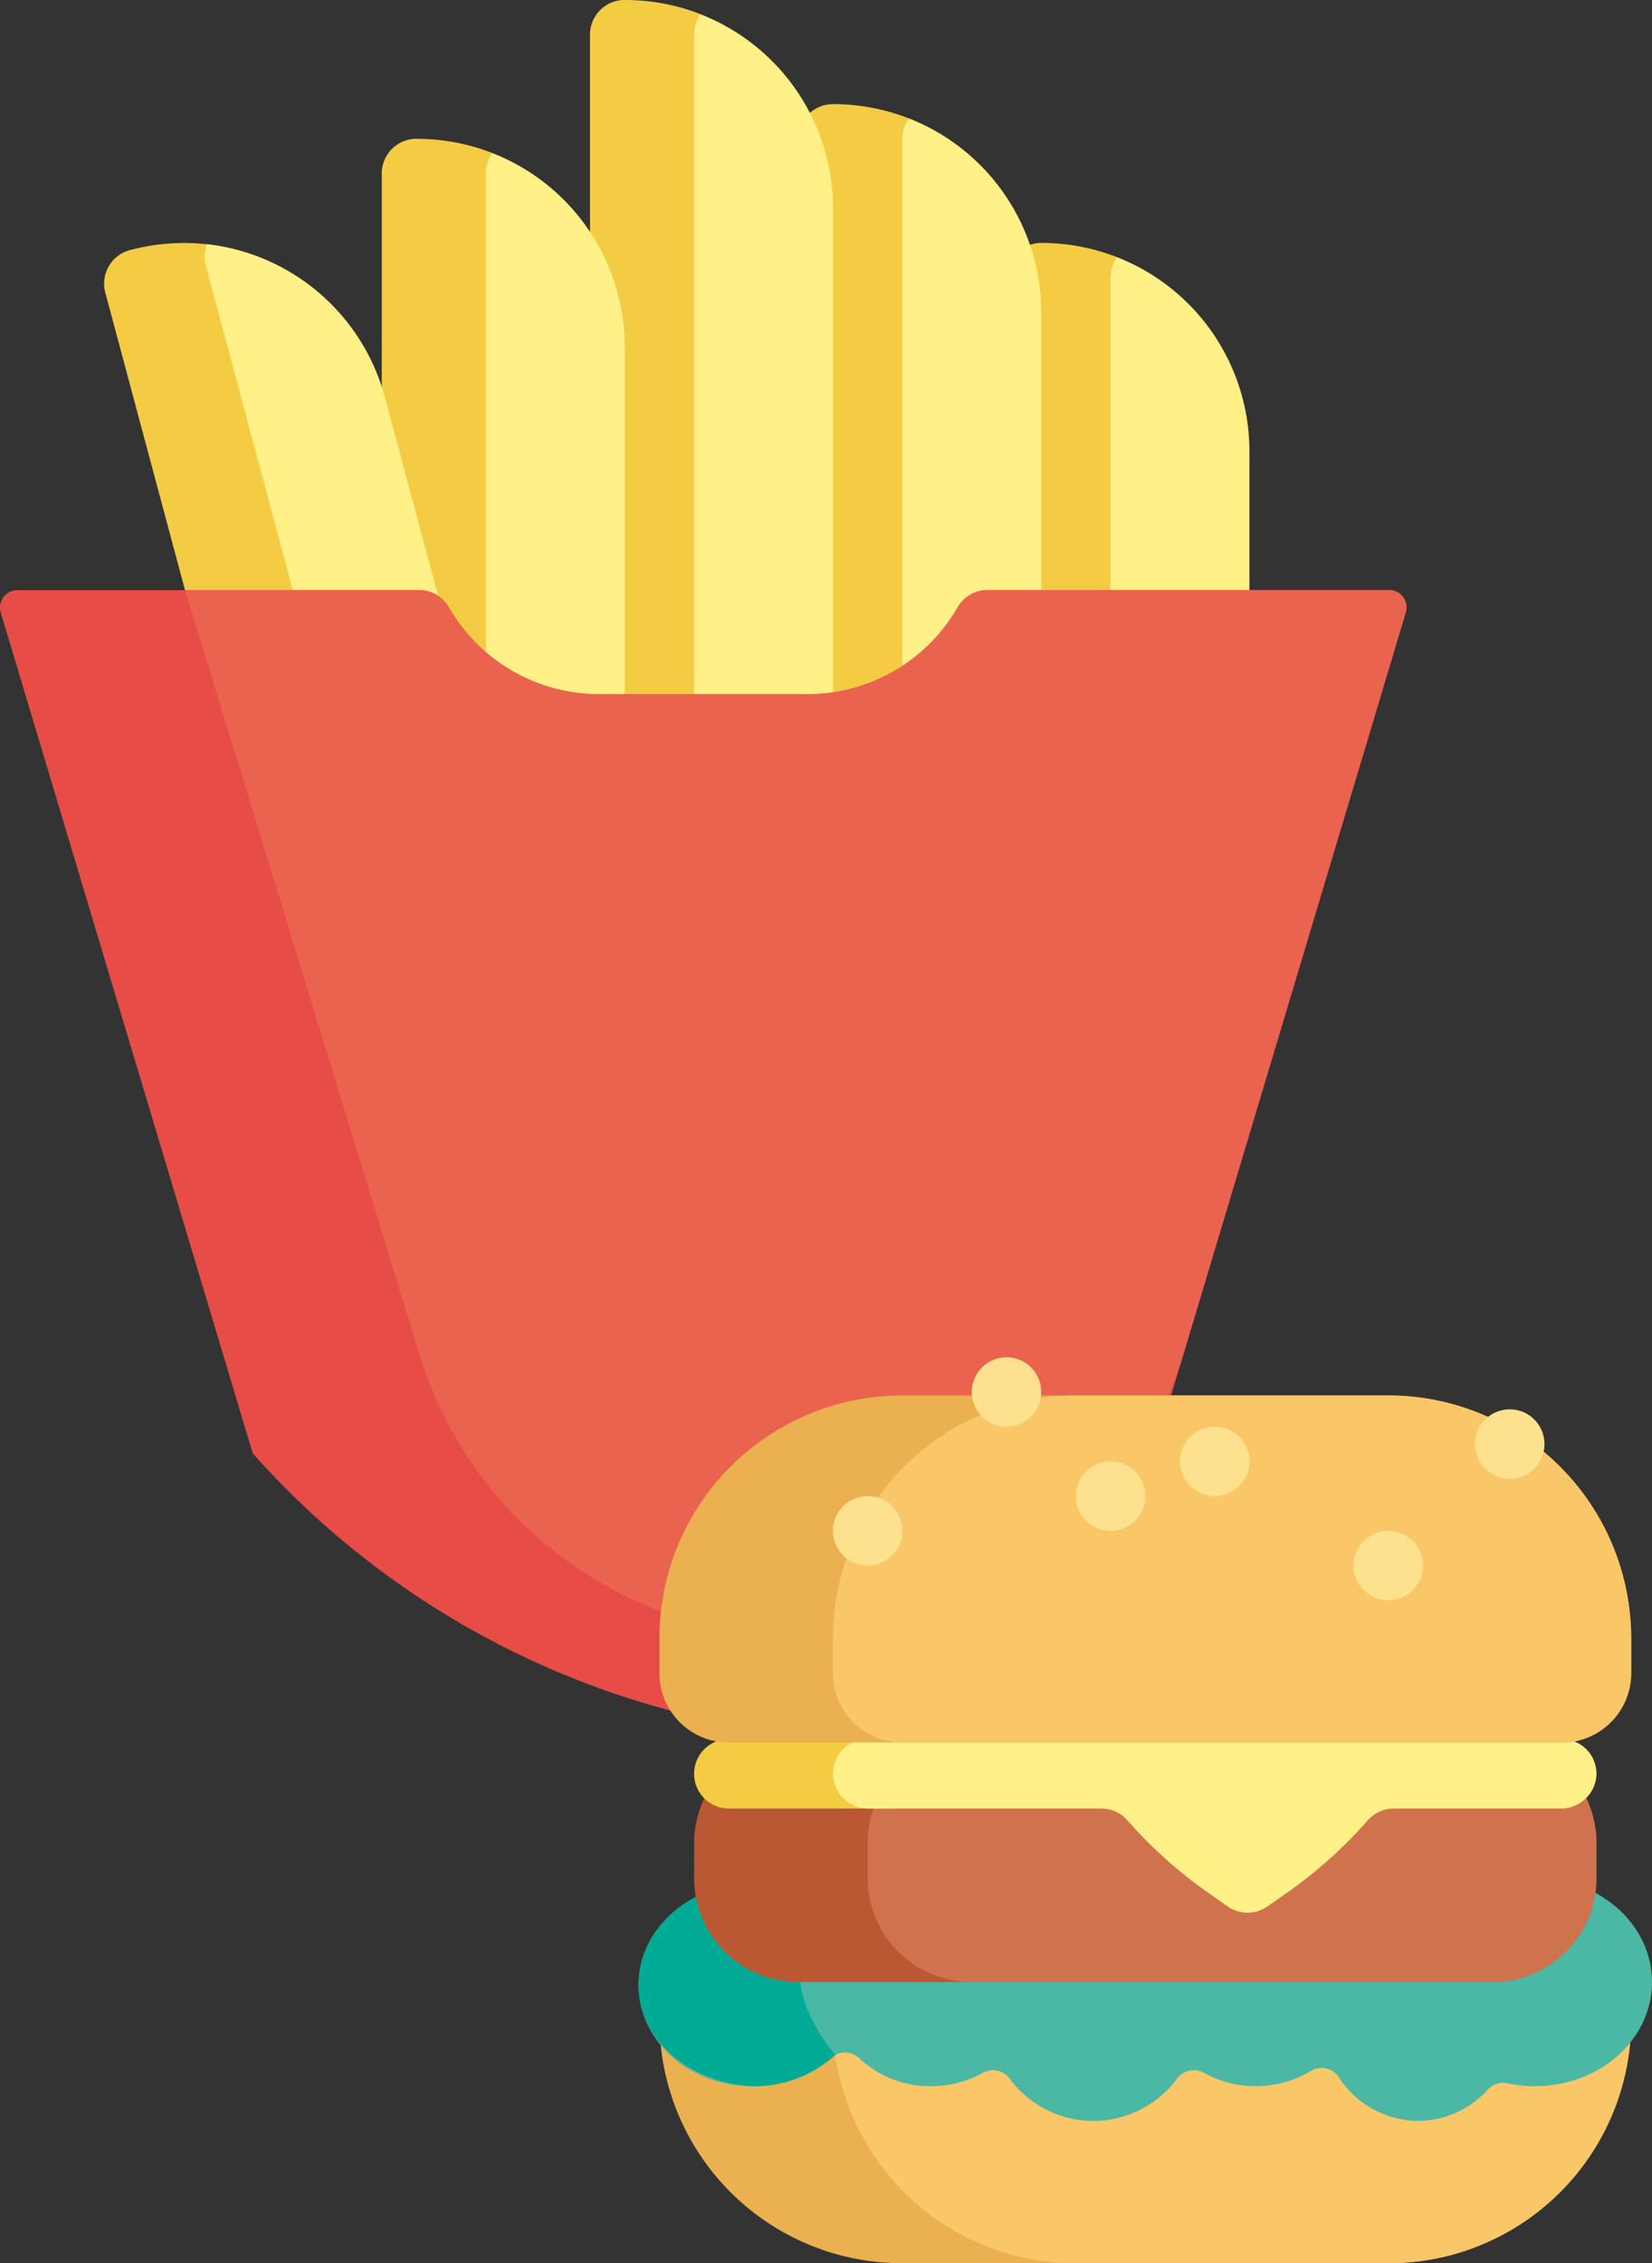 <svg xmlns="http://www.w3.org/2000/svg" width="89.154" height="122.117" viewBox="0 0 89.154 122.117">
  <rect x="0" y="0" width="89.154" height="122.117" fill="#333333" stroke="none"/>
  <g id="Сгруппировать_2802" data-name="Сгруппировать 2802" transform="translate(-84.409 -5306.665)">
    <g id="Сгруппировать_2801" data-name="Сгруппировать 2801">
      <path id="Контур_19123" data-name="Контур 19123" d="M133.465,5313.057c.2.078.293,21.206.334,34.811h-6.311v-33.712a1.872,1.872,0,0,1,1.873-1.872A11.168,11.168,0,0,1,133.465,5313.057Zm-37.884,6.788a11.347,11.347,0,0,0-4.165.316,1.872,1.872,0,0,0-1.324,2.294l6.81,25.413h6.55c-3.326-12.414-7.378-27.54-7.382-27.563A.556.556,0,0,0,95.581,5319.845Zm49.12.7a11.182,11.182,0,0,0-4.1-.773,1.874,1.874,0,0,0-1.874,1.873v26.22h6.286C144.96,5335.148,144.866,5320.613,144.7,5320.548Zm-26.578-13.883a1.872,1.872,0,0,0-1.873,1.873v39.33h6.326c-.029-12.259-.121-40.34-.35-40.43A11.162,11.162,0,0,0,118.123,5306.665Zm-11.239,7.491a1.874,1.874,0,0,0-1.873,1.873v31.839h6.306c-.043-13.585-.139-32.865-.328-32.939A11.189,11.189,0,0,0,106.884,5314.156Z" fill="#f4cc44"/>
      <path id="Контур_19124" data-name="Контур 19124" d="M149.963,5368.467h-3.745a1.873,1.873,0,0,1-1.873-1.873v-44.949a1.866,1.866,0,0,1,.356-1.1,11.238,11.238,0,0,1,7.135,10.461v35.585A1.873,1.873,0,0,1,149.963,5368.467ZM140.6,5359.1v-35.584a11.238,11.238,0,0,0-7.135-10.461,1.857,1.857,0,0,0-.357,1.1V5359.1a1.872,1.872,0,0,0,1.872,1.873h3.747A1.873,1.873,0,0,0,140.6,5359.1Zm-11.238-5.618V5317.9a11.238,11.238,0,0,0-7.136-10.461,1.865,1.865,0,0,0-.356,1.1v44.95a1.873,1.873,0,0,0,1.873,1.873h3.745A1.874,1.874,0,0,0,129.362,5353.484Zm-11.239,7.491v-35.584a11.238,11.238,0,0,0-7.134-10.462,1.859,1.859,0,0,0-.358,1.1v44.949a1.873,1.873,0,0,0,1.874,1.873h3.746A1.872,1.872,0,0,0,118.123,5360.975Zm-3.732,1.5-9.211-34.372a11.244,11.244,0,0,0-9.6-8.262A1.869,1.869,0,0,0,95.52,5321l11.634,43.416a1.873,1.873,0,0,0,2.294,1.325l3.618-.969A1.874,1.874,0,0,0,114.391,5362.479Z" fill="#fff187"/>
      <path id="Контур_19125" data-name="Контур 19125" d="M160.273,5339.715l-9.451,31.53-8.44,28.156a45.942,45.942,0,0,1-44.333-14.316l-4.149-13.84-9.451-31.53a.936.936,0,0,1,.9-1.205h21.665a1.85,1.85,0,0,1,1.608.913,9.358,9.358,0,0,0,8.123,4.705H127.98a9.36,9.36,0,0,0,8.123-4.705,1.85,1.85,0,0,1,1.608-.913h21.665A.936.936,0,0,1,160.273,5339.715Z" fill="#e84c47"/>
      <path id="Контур_19126" data-name="Контур 19126" d="M160.273,5339.709l-11.962,39.906a21.563,21.563,0,0,1-41.309,0L94.393,5338.5h12.618a1.85,1.85,0,0,1,1.608.913,9.361,9.361,0,0,0,8.123,4.706H127.98a9.361,9.361,0,0,0,8.124-4.706,1.848,1.848,0,0,1,1.608-.913h21.664A.936.936,0,0,1,160.273,5339.709Z" fill="#ea634f"/>
    </g>
    <path id="Контур_19127" data-name="Контур 19127" d="M159.355,5428.782H133.08A13.084,13.084,0,0,1,120,5415.7v-.034a3.738,3.738,0,0,1,3.738-3.738H168.7a3.738,3.738,0,0,1,3.738,3.738v.034A13.084,13.084,0,0,1,159.355,5428.782Z" fill="#ebb04f"/>
    <path id="Контур_19128" data-name="Контур 19128" d="M159.355,5428.782h-16.91a13.084,13.084,0,0,1-13.084-13.084v-.034a3.738,3.738,0,0,1,3.738-3.738h35.6a3.738,3.738,0,0,1,3.738,3.738v.034A13.084,13.084,0,0,1,159.355,5428.782Z" fill="#fac768"/>
    <path id="Контур_19129" data-name="Контур 19129" d="M173.563,5413.612c0,3.1-2.825,5.618-6.31,5.618a7.057,7.057,0,0,1-1.486-.157,1.129,1.129,0,0,0-1.072.346,5.084,5.084,0,0,1-3.753,1.684,5.159,5.159,0,0,1-4.279-2.352,1.117,1.117,0,0,0-1.509-.343,5.808,5.808,0,0,1-5.761.112,1.126,1.126,0,0,0-1.485.331,5.613,5.613,0,0,1-8.991,0,1.125,1.125,0,0,0-1.484-.331,5.712,5.712,0,0,1-2.785.71,5.559,5.559,0,0,1-3.859-1.5,1.115,1.115,0,0,0-1.5-.05,6.515,6.515,0,0,1-4.283,1.553c-3.388,0-6.135-2.445-6.135-5.462s2.747-5.463,6.135-5.463a6.206,6.206,0,0,1,5.6,3.242,5.527,5.527,0,0,1,4.036-1.681,5.23,5.23,0,0,1,5.016,3.272,5.721,5.721,0,0,1,7.5,0,5.229,5.229,0,0,1,5.016-3.272,5.406,5.406,0,0,1,4.524,2.3,5.151,5.151,0,0,1,4.24-2.3,4.97,4.97,0,0,1,1.411.206,6.619,6.619,0,0,1,4.9-2.079C170.738,5407.993,173.563,5410.508,173.563,5413.612Z" fill="#4bb7a5"/>
    <path id="Контур_19130" data-name="Контур 19130" d="M129.492,5417.538a6.436,6.436,0,0,1-4.485,1.692c-3.381-.214-6.135-2.445-6.135-5.462s2.747-5.463,6.135-5.463c1.7,0,5.576.758,4.354,1.617C125.24,5412.816,129.492,5417.538,129.492,5417.538Z" fill="#00ab96"/>
    <path id="Контур_19131" data-name="Контур 19131" d="M164.947,5413.612H127.488a5.619,5.619,0,0,1-5.62-5.62v-1.872a5.619,5.619,0,0,1,5.62-5.618h37.459a5.619,5.619,0,0,1,5.62,5.618v1.872A5.619,5.619,0,0,1,164.947,5413.612Z" fill="#b95832"/>
    <path id="Контур_19132" data-name="Контур 19132" d="M164.947,5413.612H136.853a5.619,5.619,0,0,1-5.62-5.62v-1.872a5.619,5.619,0,0,1,5.62-5.618h28.094a5.619,5.619,0,0,1,5.62,5.618v1.872A5.619,5.619,0,0,1,164.947,5413.612Z" fill="#cf734f"/>
    <path id="Контур_19133" data-name="Контур 19133" d="M132.611,5404.247h-8.873a1.869,1.869,0,0,1-1.87-1.869v-.008a1.869,1.869,0,0,1,1.87-1.868h8.873a1.869,1.869,0,0,1,1.87,1.868v.008A1.869,1.869,0,0,1,132.611,5404.247Z" fill="#f4cc44"/>
    <path id="Контур_19134" data-name="Контур 19134" d="M170.562,5402.5a1.915,1.915,0,0,1-1.933,1.748h-9a1.874,1.874,0,0,0-1.407.638,24.48,24.48,0,0,1-4.363,3.91l-1.047.732a1.87,1.87,0,0,1-2.148,0l-1.048-.733a24.465,24.465,0,0,1-4.362-3.909,1.877,1.877,0,0,0-1.407-.638H131.3a1.916,1.916,0,0,1-1.933-1.748,1.872,1.872,0,0,1,1.868-2h37.46A1.873,1.873,0,0,1,170.562,5402.5Z" fill="#fff187"/>
    <path id="Контур_19135" data-name="Контур 19135" d="M172.439,5395.071v1.872a3.746,3.746,0,0,1-3.746,3.746H123.741a3.745,3.745,0,0,1-3.745-3.746v-1.872a13.11,13.11,0,0,1,13.11-13.111h26.222A13.11,13.11,0,0,1,172.439,5395.071Z" fill="#ebb04f"/>
    <path id="Контур_19136" data-name="Контур 19136" d="M172.439,5395.071v1.872a3.746,3.746,0,0,1-3.746,3.746H133.106a3.745,3.745,0,0,1-3.745-3.746v-1.872a13.11,13.11,0,0,1,13.11-13.111h16.857A13.11,13.11,0,0,1,172.439,5395.071Z" fill="#fac768"/>
    <path id="Контур_19137" data-name="Контур 19137" d="M140.6,5381.773a1.873,1.873,0,1,1-1.873-1.873A1.873,1.873,0,0,1,140.6,5381.773Zm3.747,3.745a1.873,1.873,0,1,0,1.873,1.873A1.874,1.874,0,0,0,144.345,5385.518Zm-13.112,1.873a1.873,1.873,0,1,0,1.873,1.873A1.873,1.873,0,0,0,131.233,5387.391Zm18.73-3.745a1.873,1.873,0,1,0,1.873,1.872A1.873,1.873,0,0,0,149.963,5383.646Zm9.365,5.618a1.873,1.873,0,1,0,1.873,1.873A1.873,1.873,0,0,0,159.328,5389.264Zm6.556-6.555a1.873,1.873,0,1,0,1.873,1.873A1.872,1.872,0,0,0,165.884,5382.709Z" fill="#fde18e"/>
  </g>
</svg>
